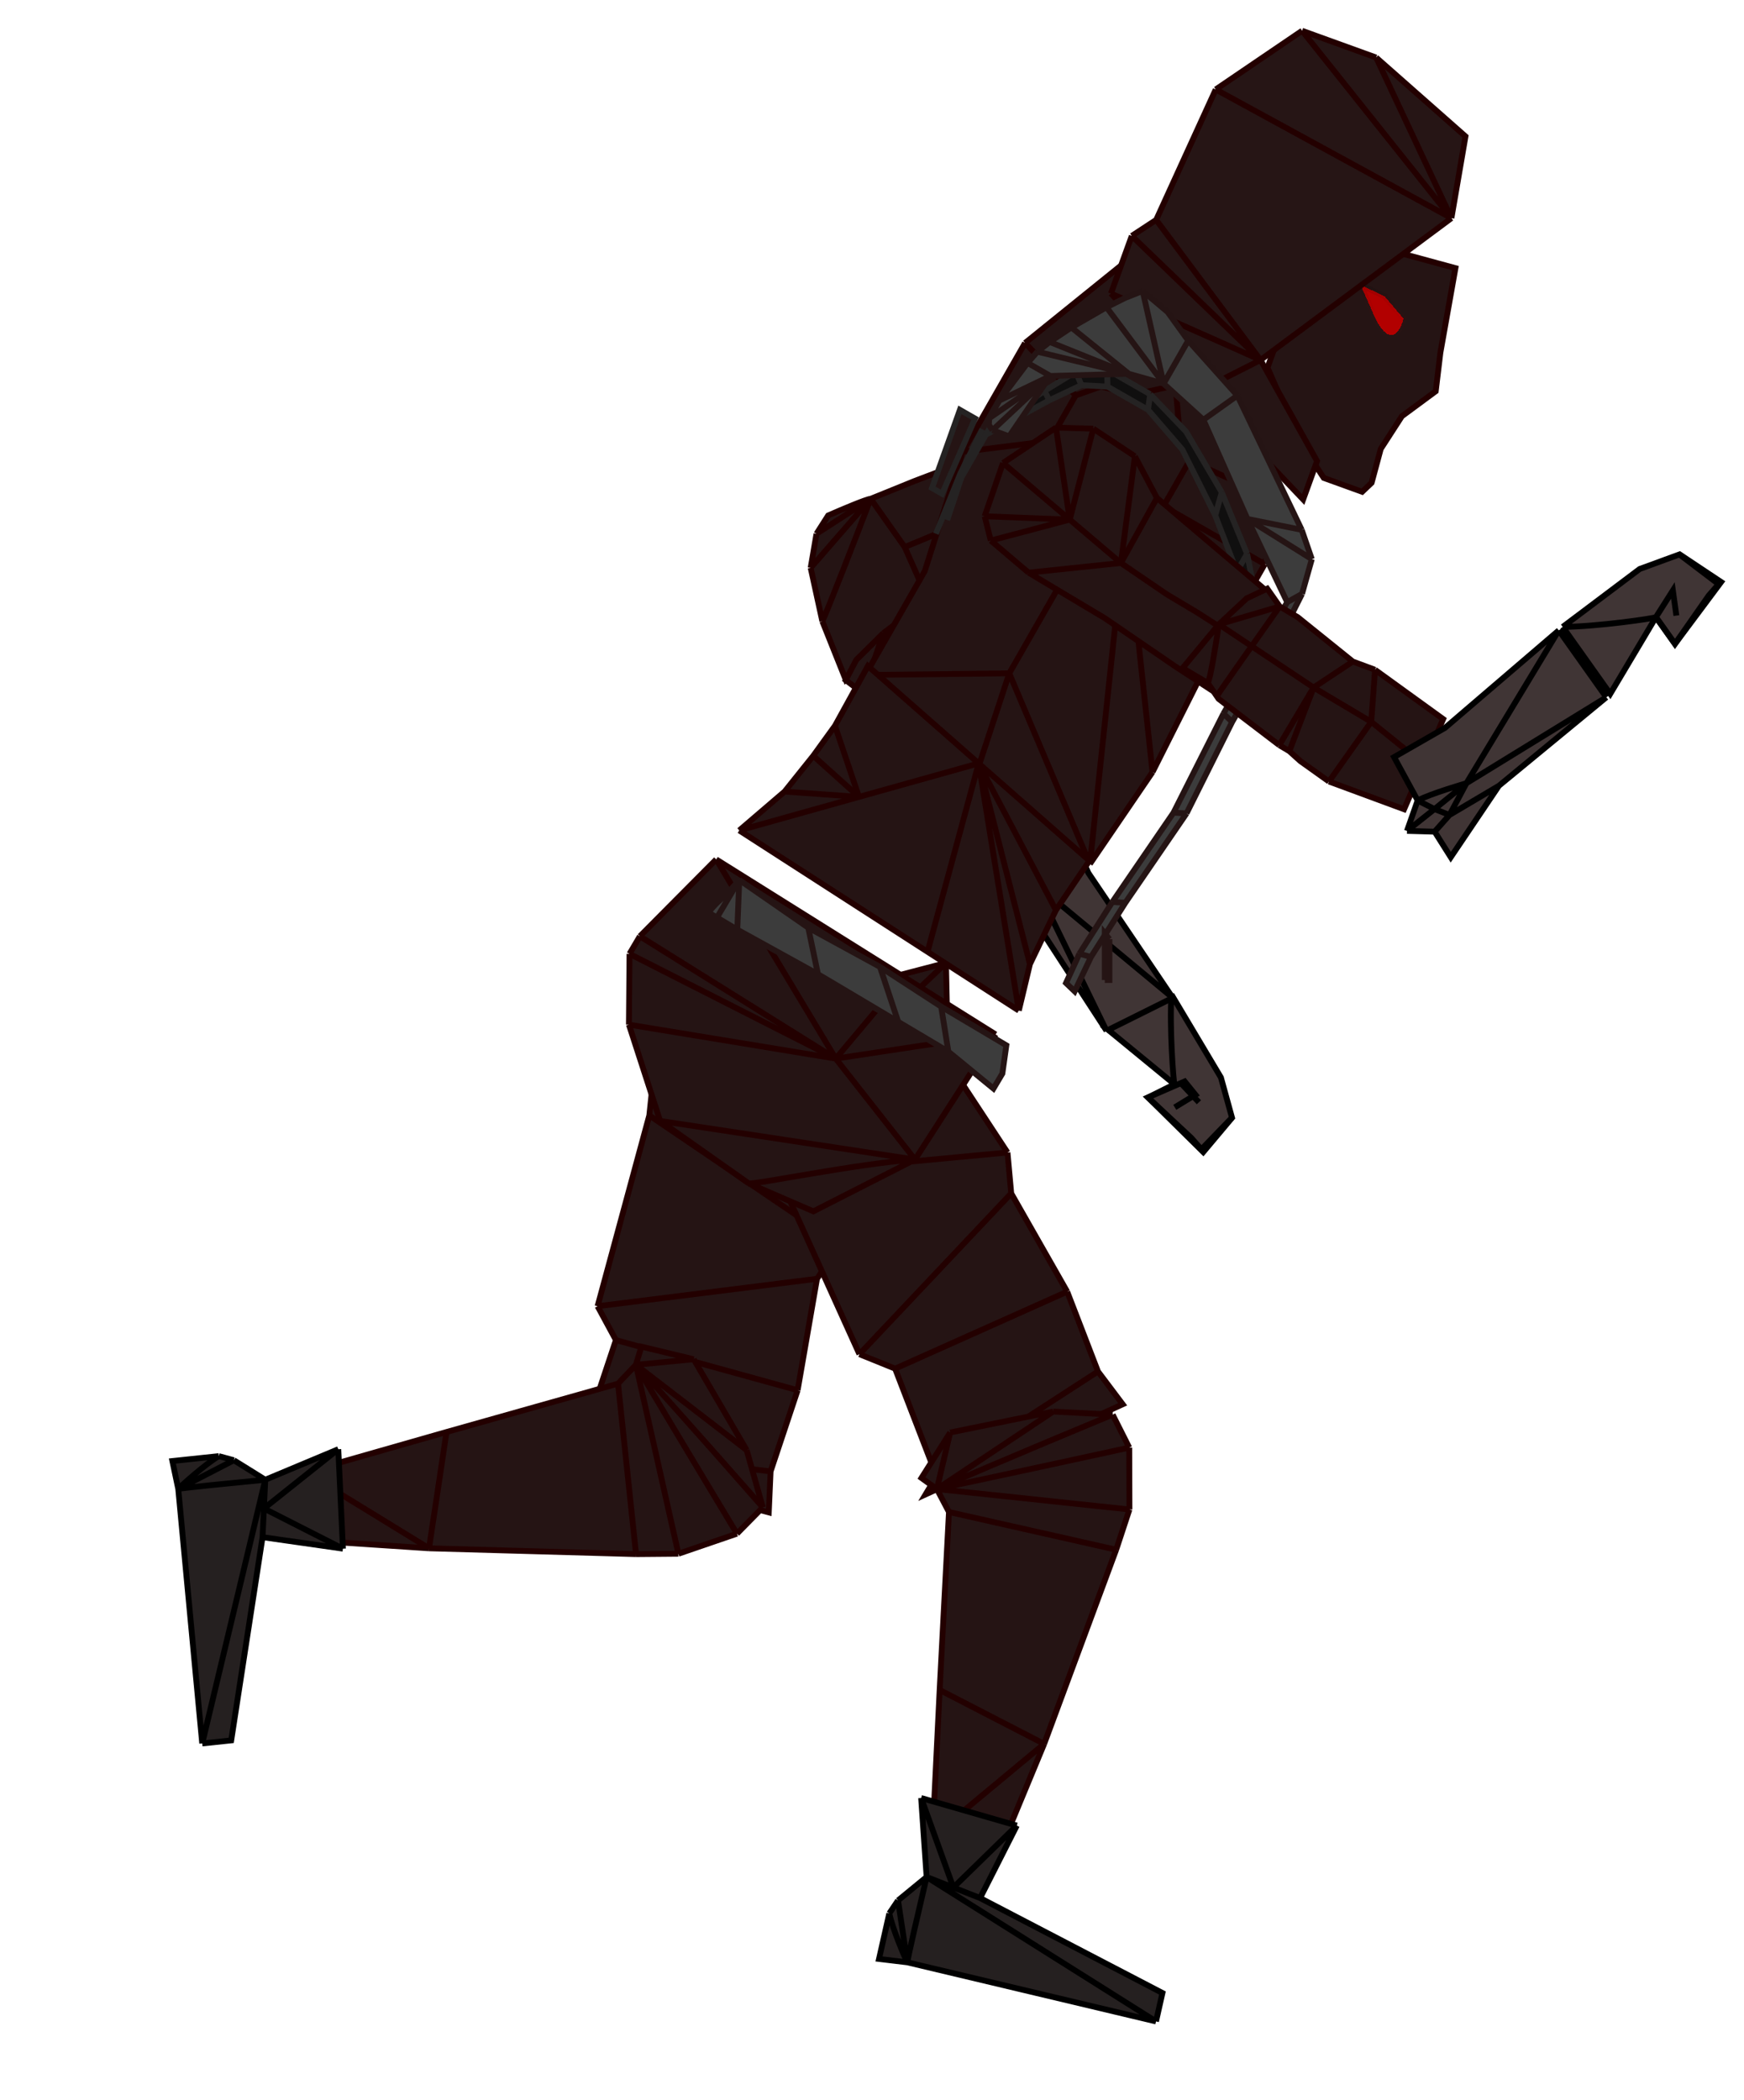 <svg width="299" height="360" viewBox="0 0 299 360" fill="none" xmlns="http://www.w3.org/2000/svg">
<path d="M131.802 259.266L132.114 252.236L136.75 238.324L140.07 219.218L144.038 213.406L146.039 194.986L156.577 181.633L110.415 164.5L110.415 170.993L112.006 184.699L111.322 191.209L102.452 223.922L105.595 229.726L99.355 248.453L95.899 249.68L131.802 259.266Z" fill="#251414"/>
<path d="M132.114 252.236L131.802 259.266L95.899 249.68L99.355 248.453M132.114 252.236L136.75 238.324M132.114 252.236L99.355 248.453M136.75 238.324L140.07 219.218M136.75 238.324L105.595 229.726M140.07 219.218L144.038 213.406M140.07 219.218L102.452 223.922M144.038 213.406L146.039 194.986M144.038 213.406L111.322 191.209M146.039 194.986L156.577 181.633M146.039 194.986L112.006 184.699M156.577 181.633L110.415 164.5L110.415 170.993L112.006 184.699M156.577 181.633L112.006 184.699M112.006 184.699L111.322 191.209M111.322 191.209L102.452 223.922M102.452 223.922L105.595 229.726M105.595 229.726L99.355 248.453" stroke="#230000"/>
<path d="M109.046 266.417L116.312 266.354L126.346 262.914L130.779 258.403L128.011 248.588L118.933 233.013L109.969 230.854L109.02 233.965L105.958 237.195L76.555 245.486L52.332 252.405L48.608 254.736L49.57 263.838L73.557 265.421L109.046 266.417Z" fill="#251414"/>
<path d="M49.57 263.838L48.608 254.736L52.332 252.405M49.57 263.838L52.332 252.405M49.57 263.838L73.557 265.421M109.046 266.417L116.312 266.354M109.046 266.417L73.557 265.421M109.046 266.417L105.958 237.195M116.312 266.354L109.02 233.965M116.312 266.354L126.346 262.914M109.02 233.965L105.958 237.195M109.02 233.965L109.969 230.854L118.933 233.013M109.02 233.965C115.174 244.357 126.346 262.914 126.346 262.914M109.02 233.965C116.206 241.771 130.779 258.403 130.779 258.403M109.02 233.965L128.011 248.588M109.02 233.965L118.933 233.013M105.958 237.195L76.555 245.486M76.555 245.486L52.332 252.405M76.555 245.486L73.557 265.421M52.332 252.405L73.557 265.421M126.346 262.914L130.779 258.403M130.779 258.403L128.011 248.588M128.011 248.588L118.933 233.013" stroke="#230000"/>
<path d="M29.553 250.46L30.562 255.249L34.669 298.874L39.642 298.349L45.011 263.513L58.794 265.483L57.998 248.433L45.479 253.672L40.097 250.324L37.509 249.619L29.553 250.46Z" fill="#252020"/>
<path d="M30.562 255.249L29.553 250.46L37.509 249.619M30.562 255.249L34.669 298.874M30.562 255.249C30.919 254.819 35.142 251.011 37.509 249.619M30.562 255.249L40.097 250.324M30.562 255.249C30.948 255.096 40.502 254.152 45.479 253.672M34.669 298.874L39.642 298.349L45.011 263.513M34.669 298.874L45.479 253.672M45.011 263.513L58.794 265.483M45.011 263.513L45.245 258.593M58.794 265.483L57.998 248.433M58.794 265.483L45.245 258.593M57.998 248.433L45.479 253.672M57.998 248.433L45.245 258.593M45.479 253.672L40.097 250.324M45.479 253.672L45.245 258.593M37.509 249.619L40.097 250.324" stroke="black"/>
<path d="M190.216 97.344L182.196 96.381L159.009 102.575L144.984 116.5L140.984 106.5L138.984 97.344L139.984 91.5L141.984 88.368C144.15 87.415 148.642 85.509 149.274 85.509L156.745 82.479L170.367 77.287L184.213 71L192.425 68.807L196.452 70.319L202.156 78.11L201.968 89.029L198.17 94.184L190.216 97.344Z" fill="#251414"/>
<path d="M182.196 96.381L190.216 97.344M182.196 96.381L159.009 102.575M182.196 96.381L176.554 84.95M176.554 84.95L167.634 88.368L162.095 90.882L155.108 93.784M176.554 84.95L190.216 97.344M176.554 84.95C177.224 84.771 182.225 83.435 187.664 81.982M176.554 84.95L184.213 71M190.216 97.344L198.17 94.184M198.17 94.184L201.968 89.029M198.17 94.184L187.664 81.982M202.156 78.11L201.968 89.029M202.156 78.11L196.452 70.319M202.156 78.11C199.232 78.891 191.641 80.92 187.664 81.982M201.968 89.029L187.664 81.982M155.108 93.784L159.009 102.575M155.108 93.784L149.274 85.509M159.009 102.575L144.984 116.5L140.984 106.5M196.452 70.319L192.425 68.807M196.452 70.319L187.664 81.982M192.425 68.807L184.213 71M192.425 68.807L187.664 81.982M184.213 71L170.367 77.287L156.745 82.479L149.274 85.509M149.274 85.509C148.642 85.509 144.15 87.415 141.984 88.368L139.984 91.5M149.274 85.509C146.844 91.84 141.784 104.9 140.984 106.5M149.274 85.509L138.984 97.344M149.274 85.509L139.984 91.5M139.984 91.5L138.984 97.344M138.984 97.344L140.984 106.5" stroke="#230000"/>
<path d="M174.308 123.443L177.607 128.48L181.842 141.54L173.985 144.581L166.129 147.622L158.154 135.611L156.894 131.745L149.676 122.008L147.961 118.843L144.996 116.582L146.803 113.129L151.442 108.539L159.18 102.638L161.572 107.05L163.768 108.682L164.21 109.011L171.724 119.725L172.677 121.484L174.308 123.443Z" fill="#251414"/>
<path d="M158.154 135.611L156.894 131.745M158.154 135.611L166.129 147.622L173.985 144.581M158.154 135.611L167.094 135.316M177.607 128.48L174.308 123.443L172.677 121.484M177.607 128.48L181.842 141.54L173.985 144.581M177.607 128.48L167.094 135.316M156.894 131.745L149.676 122.008L147.961 118.843M156.894 131.745L161.614 125.206M171.724 119.725L164.21 109.011L163.768 108.682M171.724 119.725L172.677 121.484M171.724 119.725C171.372 119.916 164.984 123.379 161.614 125.206M147.961 118.843L144.996 116.582L146.803 113.129L151.442 108.539M147.961 118.843L151.442 108.539M147.961 118.843C152.892 115.639 162.957 109.122 163.768 108.682M161.572 107.05L159.18 102.638L151.442 108.539M161.572 107.05C160.788 107.475 154.492 108.22 151.442 108.539M161.572 107.05L163.768 108.682M151.442 108.539L161.614 125.206M161.614 125.206L167.094 135.316M161.614 125.206L172.677 121.484M167.094 135.316L173.985 144.581" stroke="#230000"/>
<path d="M196.818 188.132L201.359 185.872L189.488 176.133L200.839 170.483L209.32 184.713L211.227 191.622L206.293 197.496L196.818 188.132Z" fill="#403535"/>
<path d="M201.359 185.872L196.818 188.132L206.293 197.496L211.227 191.622L209.32 184.713L200.839 170.483M201.359 185.872L189.488 176.133L200.839 170.483M201.359 185.872C201.175 185.515 200.483 176.063 200.839 170.483" stroke="black"/>
<path d="M211.178 191.635L205.972 197.028L204.254 195.081L196.818 188.132L203.106 185.388L204.951 187.671L201.409 189.825" stroke="black"/>
<path d="M202.45 185.68L205.546 188.958" stroke="black"/>
<path d="M172.27 143.552L175.186 143.012L182.457 140.514L186.604 149.661L201.061 171.052L189.71 176.701L176.637 156.611L165.645 146.64L169.953 144.81L172.27 143.552Z" fill="#403535"/>
<path d="M189.71 176.701L177.416 151.431M189.71 176.701L176.637 156.611M189.71 176.701L201.061 171.052M177.416 151.431C177.416 151.431 176.183 145.43 175.186 143.012M177.416 151.431L172.48 147.722M177.416 151.431L201.061 171.052M175.186 143.012L172.27 143.552L169.953 144.81M175.186 143.012L182.457 140.514L186.604 149.661L201.061 171.052M172.48 147.722L169.953 144.81M172.48 147.722L176.637 156.611M169.953 144.81L165.645 146.64L176.637 156.611" stroke="black"/>
<path d="M192.476 240.729L188.243 235.108L182.966 221.427L173.368 204.576L172.73 197.568L162.551 182.086L162.182 165.079L110.574 178.555L119.803 186.249L129.752 195.809L133.368 201.265L147.344 232.144L153.462 234.621L160.566 253.038L158.681 256.183L192.476 240.729Z" fill="#251414"/>
<path d="M188.243 235.108L192.476 240.729L158.681 256.183L160.566 253.038M188.243 235.108L182.966 221.427M188.243 235.108L160.566 253.038M182.966 221.427L173.368 204.576M182.966 221.427L153.462 234.621M173.368 204.576L172.73 197.568M173.368 204.576L147.344 232.144M172.73 197.568L162.551 182.086M172.73 197.568L133.368 201.265M162.551 182.086L162.182 165.079M162.551 182.086L129.752 195.809M162.182 165.079L110.574 178.555L119.803 186.249L129.752 195.809M162.182 165.079L129.752 195.809M129.752 195.809L133.368 201.265M133.368 201.265L147.344 232.144M147.344 232.144L153.462 234.621M153.462 234.621L160.566 253.038" stroke="#230000"/>
<path d="M191.361 265.665L193.637 258.765L193.603 248.158L190.757 242.51L180.573 241.977L162.906 245.569L157.981 253.363L160.622 255.262L162.697 259.199L161.099 289.707L159.867 314.869L160.878 319.144L169.806 321.158L179.013 298.952L191.361 265.665Z" fill="#251414"/>
<path d="M169.806 321.158L160.878 319.144L159.867 314.869M169.806 321.158L159.867 314.869M169.806 321.158L179.013 298.952M191.361 265.665L193.637 258.765M191.361 265.665L179.013 298.952M191.361 265.665L162.697 259.199M193.637 258.765L160.622 255.262M193.637 258.765L193.603 248.158M160.622 255.262L162.697 259.199M160.622 255.262L157.981 253.363L162.906 245.569M160.622 255.262C172.44 252.773 193.603 248.158 193.603 248.158M160.622 255.262C170.323 250.965 190.757 242.51 190.757 242.51M160.622 255.262L180.573 241.977M160.622 255.262L162.906 245.569M162.697 259.199L161.099 289.707M161.099 289.707L159.867 314.869M161.099 289.707L179.013 298.952M159.867 314.869L179.013 298.952M193.603 248.158L190.757 242.51M190.757 242.51L180.573 241.977M180.573 241.977L162.906 245.569" stroke="#230000"/>
<path d="M150.704 335.814L155.563 336.398L198.195 346.528L199.295 341.651L168.032 325.372L174.328 312.952L157.926 308.227L158.864 321.766L153.965 325.786L152.465 328.01L150.704 335.814Z" fill="#252020"/>
<path d="M155.563 336.398L150.704 335.814L152.465 328.01M155.563 336.398L198.195 346.528M155.563 336.398C155.271 335.922 153.023 330.699 152.465 328.01M155.563 336.398L153.965 325.786M155.563 336.398C155.543 335.983 157.719 326.633 158.864 321.766M198.195 346.528L199.295 341.651L168.032 325.372M198.195 346.528L158.864 321.766M168.032 325.372L174.328 312.952M168.032 325.372L163.448 323.569M174.328 312.952L157.926 308.227M174.328 312.952L163.448 323.569M157.926 308.227L158.864 321.766M157.926 308.227L163.448 323.569M158.864 321.766L153.965 325.786M158.864 321.766L163.448 323.569M152.465 328.01L153.965 325.786" stroke="black"/>
<path d="M107.925 163.518L109.703 160.503L122.792 147.326L155.008 167.503L170.693 177.327L156.874 198.781L139.447 207.657L128.349 202.852L113.178 192.16L107.824 175.65L107.925 163.518Z" fill="#251414"/>
<path d="M107.925 163.518L109.703 160.503M107.925 163.518L107.824 175.65M107.925 163.518L143.283 181.475M109.703 160.503L122.792 147.326M109.703 160.503L143.283 181.475M122.792 147.326L155.008 167.503M122.792 147.326L143.283 181.475M156.874 198.781L170.693 177.327M156.874 198.781L139.447 207.657L128.349 202.852M156.874 198.781L143.283 181.475M156.874 198.781C147.211 199.418 129.089 203.172 128.349 202.852M156.874 198.781L113.178 192.16M170.693 177.327L155.008 167.503M170.693 177.327L143.283 181.475M128.349 202.852L113.178 192.16M107.824 175.65L113.178 192.16M107.824 175.65L143.283 181.475M155.008 167.503L143.283 181.475" stroke="#230000"/>
<path d="M201.534 66.063L218.903 85.726L216.836 96.708L205.911 115.803L197.592 132.358L186.855 148.104L167.607 131.908L148.359 115.711L158.539 97.918L165.062 77.455L175.738 58.794L192.862 44.973L201.534 66.063Z" fill="#251414"/>
<path d="M201.534 66.063L218.903 85.726M201.534 66.063L192.862 44.973M201.534 66.063L194.277 67.672M201.534 66.063L202.212 73.94M218.903 85.726L216.836 96.708M218.903 85.726L203.946 78.964M216.836 96.708L205.911 115.803M216.836 96.708L199.476 86.776M197.592 132.358L186.855 148.104M197.592 132.358L205.911 115.803M197.592 132.358L193.025 89.997M186.855 148.104L193.025 89.997M186.855 148.104L167.607 131.908M186.855 148.104L173.032 115.426M148.359 115.711L158.539 97.918L165.062 77.455M148.359 115.711L167.607 131.908M148.359 115.711L173.032 115.426M192.862 44.973L175.738 58.794M192.862 44.973L188.758 66.243M165.062 77.455L175.738 58.794M165.062 77.455L179.947 75.603M175.738 58.794L184.416 67.791M205.911 115.803L193.025 89.997M179.947 75.603L179.571 82.3L182.855 87.635L187.433 90.255M179.947 75.603L184.416 67.791M194.277 67.672L188.758 66.243M194.277 67.672L198.855 70.291L202.212 73.94M188.758 66.243L184.416 67.791M202.212 73.94L203.946 78.964M203.946 78.964L199.476 86.776M199.476 86.776L193.025 89.997M193.025 89.997L187.433 90.255M187.433 90.255L173.032 115.426M167.607 131.908L173.032 115.426" stroke="#230000"/>
<path d="M176.574 165.283L174.671 173.244L159.022 163.159L126.743 142.357L134.521 135.692L139.43 129.562L143.151 124.417L148.797 114.175L167.787 130.866L186.777 147.556L181.031 156.027L176.574 165.283Z" fill="#251414"/>
<path d="M126.743 142.357L134.521 135.692M126.743 142.357L159.022 163.159M126.743 142.357L147.265 136.611M174.671 173.244L176.574 165.283M174.671 173.244L159.022 163.159M174.671 173.244L167.787 130.866M176.574 165.283L181.031 156.027M176.574 165.283L167.787 130.866M181.031 156.027L186.777 147.556L167.787 130.866M181.031 156.027L167.787 130.866M134.521 135.692L139.43 129.562M134.521 135.692L147.265 136.611M143.151 124.417L148.797 114.175L167.787 130.866M143.151 124.417L139.43 129.562M143.151 124.417L147.265 136.611M139.43 129.562L147.265 136.611M167.787 130.866L159.022 163.159M167.787 130.866L147.265 136.611" stroke="#230000"/>
<g filter="url(#filter0_d_169_357)">
<path d="M169.034 70.512L169.779 69.21L179.085 63.013L184.42 59.728L189.816 59.359L197.194 63.58L203.33 69.971L209.465 80.393L213.8 90.939L215.903 101.358L213.917 104.83L212.062 93.976L208.346 84.362L202.708 73.072L196.82 66.247L189.876 62.274L185.411 62.024L179.89 64.626L169.034 70.512Z" fill="#100F0F"/>
<path d="M166.303 75.285L169.779 69.21L179.085 63.013M166.303 75.285L169.034 70.512L179.89 64.626M166.303 75.285L164.813 77.889L162.391 85.144M196.82 66.247L197.194 63.58M196.82 66.247L189.876 62.274M196.82 66.247L202.708 73.072L208.346 84.362M197.194 63.58L189.816 59.359M197.194 63.58L203.33 69.971L209.465 80.393M209.465 80.393L208.346 84.362M209.465 80.393L213.8 90.939M208.346 84.362L212.062 93.976M189.876 62.274L189.816 59.359M189.876 62.274L185.411 62.024M213.8 90.939L215.903 101.358L213.917 104.83L212.062 93.976M213.8 90.939L212.062 93.976M189.816 59.359L184.42 59.728M179.085 63.013L184.42 59.728M179.085 63.013L179.89 64.626M179.89 64.626L185.411 62.024M184.42 59.728L185.411 62.024" stroke="#252323"/>
</g>
<g filter="url(#filter1_d_169_357)">
<path d="M160.467 87.5L164.628 77.207L168.415 69.581" stroke="#252323"/>
</g>
<path d="M161.523 84.648L159.787 83.654L164.569 70.261L167.173 71.751L161.523 84.648Z" fill="#251414" stroke="#252323"/>
<g style="mix-blend-mode:darken" filter="url(#filter2_di_169_357)">
<path d="M219.839 64.656L214.306 52.021L222.809 28.511L246.528 34.963L243.948 49.449L243.148 56.071L237.346 60.353L233.724 65.956L232.154 71.768L230.533 73.308L223.951 70.928L219.839 64.656Z" fill="#251414"/>
<path d="M219.839 64.656L214.306 52.021L222.809 28.511L246.528 34.963L243.948 49.449L243.148 56.071L237.346 60.353L233.724 65.956L232.154 71.768L230.533 73.308L223.951 70.928L219.839 64.656Z" stroke="#230000"/>
</g>
<g filter="url(#filter3_dd_169_357)">
<path d="M238.99 49.325C237.076 50.216 235.273 45.396 235.273 45.396L233.242 40.827L237.405 42.806L240.634 46.623C240.634 46.623 240.11 48.803 238.99 49.325Z" fill="#B20000" shape-rendering="crispEdges"/>
<path d="M238.99 49.325C237.076 50.216 235.273 45.396 235.273 45.396L233.242 40.827L237.405 42.806L240.634 46.623C240.634 46.623 240.11 48.803 238.99 49.325Z" stroke="url(#paint0_linear_169_357)" shape-rendering="crispEdges"/>
</g>
<path d="M248.839 37.394L216.117 61.714L225.802 79.041L223.421 85.624L205.703 66.987L190.466 50.311L194.038 40.437L198.219 37.696L208.432 15.336L223.238 5.272L235.933 9.863L251.25 23.378L248.839 37.394Z" fill="#261515"/>
<path d="M216.117 61.714L248.839 37.394M216.117 61.714L225.802 79.041L223.421 85.624L205.703 66.987M216.117 61.714L190.466 50.311M216.117 61.714L194.038 40.437M216.117 61.714L198.219 37.696M216.117 61.714L205.703 66.987M248.839 37.394L208.432 15.336M248.839 37.394L223.238 5.272M248.839 37.394L235.933 9.863M248.839 37.394L251.25 23.378L235.933 9.863M235.933 9.863L223.238 5.272M223.238 5.272L208.432 15.336M208.432 15.336L198.219 37.696M198.219 37.696L194.038 40.437M194.038 40.437L190.466 50.311M190.466 50.311L205.703 66.987" stroke="#230000"/>
<g filter="url(#filter4_d_169_357)">
<path d="M173.008 70.802L170.156 69.746L169.536 68.816L169.599 67.699L171.337 64.661L176.178 58.214L177.853 56.292L179.963 54.619L183.685 52.14L189.702 48.67L192.928 47.06L195.906 45.883L200.183 49.482L203.715 54.383L212.145 63.814L223.172 86.829L224.906 91.853L223.228 97.806L218.945 106.3L211.248 119.754L203.425 135.44L192.936 150.753L187.04 160.052L184.246 165.942L182.759 164.515L185.056 159.493L190.704 150.628L201.193 135.315L209.76 118.326L217.705 104.439L220.685 99.231L213.87 84.963L206.313 67.966L199.494 61.761L193.542 60.084L180.084 60.449L173.008 70.802Z" fill="#3C3C3C"/>
<path d="M170.156 69.746L173.008 70.802L180.084 60.449M170.156 69.746L169.536 68.816L169.599 67.699M170.156 69.746L180.084 60.449M169.599 67.699L171.337 64.661M169.599 67.699L180.084 60.449M171.337 64.661L176.178 58.214M171.337 64.661L180.084 60.449M176.178 58.214L177.853 56.292M176.178 58.214L180.084 60.449M177.853 56.292L179.963 54.619M177.853 56.292L193.542 60.084M179.963 54.619L183.685 52.14M179.963 54.619L193.542 60.084M195.906 45.883L199.494 61.761M195.906 45.883L192.928 47.06L189.702 48.67M195.906 45.883L200.183 49.482L203.715 54.383M212.145 63.814L223.172 86.829M212.145 63.814L203.715 54.383M212.145 63.814L206.313 67.966M223.172 86.829L224.906 91.853M223.172 86.829L213.87 84.963M224.906 91.853L223.228 97.806M224.906 91.853L213.87 84.963M223.228 97.806L218.945 106.3M223.228 97.806L220.685 99.231M218.945 106.3L211.248 119.754M218.945 106.3L217.705 104.439M209.76 118.326L217.705 104.439M209.76 118.326L201.193 135.315M209.76 118.326L211.248 119.754M217.705 104.439L220.685 99.231M220.685 99.231L213.87 84.963M206.313 67.966L199.494 61.761M206.313 67.966L213.87 84.963M199.494 61.761L193.542 60.084M199.494 61.761L189.702 48.67M199.494 61.761L203.715 54.383M193.542 60.084L180.084 60.449M193.542 60.084L183.685 52.14M183.685 52.14L189.702 48.67M185.056 159.493L182.759 164.515L184.246 165.942L187.04 160.052M185.056 159.493L190.704 150.628M185.056 159.493L187.04 160.052M187.04 160.052L192.936 150.753M190.704 150.628L201.193 135.315M190.704 150.628L192.936 150.753M201.193 135.315L203.425 135.44M192.936 150.753L203.425 135.44M203.425 135.44L211.248 119.754" stroke="#251414"/>
</g>
<g filter="url(#filter5_d_169_357)">
<g filter="url(#filter6_d_169_357)">
<path d="M121.495 148.449C121.903 147.761 123.476 146.136 124.397 145.52L126.75 142.847L138.57 151.03L150.863 157.749L161.355 164.561L172.533 171.199L171.854 176.03L170.323 178.61L162.591 172.273L153.993 167.167L140.236 158.997L126.404 151.364L122.92 149.295L121.495 148.449Z" fill="#3C3C3C"/>
<path d="M126.75 142.847L124.397 145.52C123.476 146.136 121.903 147.761 121.495 148.449L122.92 149.295M126.75 142.847L138.57 151.03M126.75 142.847L126.404 151.364M126.75 142.847L122.92 149.295M126.404 151.364L122.92 149.295M126.404 151.364L140.236 158.997M153.993 167.167L140.236 158.997M153.993 167.167L162.591 172.273M153.993 167.167L150.863 157.749M150.863 157.749L138.57 151.03M150.863 157.749L161.355 164.561M140.236 158.997L138.57 151.03M161.355 164.561L172.533 171.199L171.854 176.03L170.323 178.61L162.591 172.273M161.355 164.561L162.591 172.273" stroke="#251414"/>
</g>
<path d="M190.209 164H189.409V156L190.209 157V164Z" fill="#1F1F1F"/>
<path d="M189.409 164H190.209V157M189.409 164V156L190.209 157M189.409 164C189.409 163.619 189.876 160.175 190.209 157" stroke="#251414"/>
</g>
<path d="M194.573 78.223L198.352 85.362L216.654 100.887L211.653 109.102L208.177 118.611L201.429 114.198L189.401 105.963L176.345 98.167L169.863 92.668L168.811 88.498L171.963 79.37L181.043 73.303L187.444 73.487L194.573 78.223Z" fill="#251414"/>
<path d="M198.352 85.362L194.573 78.223M198.352 85.362L216.654 100.887L211.653 109.102M198.352 85.362L192.173 96.512M192.173 96.512L200.064 101.894L205.287 105.013L211.653 109.102M192.173 96.512L194.573 78.223M192.173 96.512C191.644 96.064 187.696 92.715 183.402 89.073M192.173 96.512L176.345 98.167M194.573 78.223L187.444 73.487M187.444 73.487L181.043 73.303M187.444 73.487L183.402 89.073M171.963 79.37L181.043 73.303M171.963 79.37L168.811 88.498M171.963 79.37C174.271 81.328 180.264 86.411 183.402 89.073M181.043 73.303L183.402 89.073M211.653 109.102L208.177 118.611L201.429 114.198L189.401 105.963L176.345 98.167M168.811 88.498L169.863 92.668M168.811 88.498L183.402 89.073M169.863 92.668L176.345 98.167M169.863 92.668L183.402 89.073" stroke="#230000"/>
<path d="M222.941 130.474L227.842 133.971L240.722 138.726L244.075 130.997L247.427 123.268L235.746 114.82L231.933 113.406L222.492 105.804L219.399 103.964L217.258 100.911L213.735 102.578L208.963 107.03L202.758 114.526L207.071 117.093L208.614 119.352L208.925 119.807L219.33 127.743L221.049 128.766L222.941 130.474Z" fill="#251414"/>
<path d="M235.746 114.82L231.933 113.406M235.746 114.82L247.427 123.268L244.075 130.997M235.746 114.82L235.093 123.74M227.842 133.971L222.941 130.474L221.049 128.766M227.842 133.971L240.722 138.726L244.075 130.997M227.842 133.971L235.093 123.74M231.933 113.406L222.492 105.804L219.399 103.964M231.933 113.406L225.21 117.86M219.33 127.743L208.925 119.807L208.614 119.352M219.33 127.743L221.049 128.766M219.33 127.743C219.534 127.399 223.25 121.155 225.21 117.86M219.399 103.964L217.258 100.911L213.735 102.578L208.963 107.03M219.399 103.964L208.963 107.03M219.399 103.964C216 108.763 209.085 118.559 208.614 119.352M207.071 117.093L202.758 114.526L208.963 107.03M207.071 117.093C207.527 116.326 208.522 110.065 208.963 107.03M207.071 117.093L208.614 119.352M208.963 107.03L225.21 117.86M225.21 117.86L235.093 123.74M225.21 117.86L221.049 128.766M235.093 123.74L244.075 130.997" stroke="#230000"/>
<path d="M287.161 110.384L283.902 105.793L276.067 118.944L267.92 107.466L281.118 97.538L287.963 95.033L295.077 99.772L287.161 110.384Z" fill="#403535"/>
<path d="M283.902 105.793L287.161 110.384L295.077 99.772L287.963 95.033L281.118 97.538L267.92 107.466M283.902 105.793L276.067 118.944L267.92 107.466M283.902 105.793C283.566 106.012 273.822 107.43 267.92 107.466" stroke="black"/>
<path d="M287.987 95.084L294.652 100.143L292.956 102.085L287.161 110.385L285.206 107.63L283.902 105.793L286.807 101.22L287.405 105.529" stroke="black"/>
<path d="M241.22 142.438L243.051 137.22L239.005 129.786L247.746 124.771L267.25 108.057L275.396 119.535L256.979 134.703L248.727 146.95L245.963 142.571L241.22 142.438Z" fill="#403535"/>
<path d="M275.396 119.535L251.411 134.267M275.396 119.535L256.979 134.703M275.396 119.535L267.25 108.057M251.411 134.267C251.411 134.267 245.382 135.999 243.051 137.22M251.411 134.267L248.509 139.71M251.411 134.267L245.943 138.695M251.411 134.267L267.25 108.057M241.22 142.438L243.051 137.22M241.22 142.438L245.943 138.695M241.22 142.438L245.963 142.571M243.051 137.22L239.005 129.786L247.746 124.771L267.25 108.057M243.051 137.22L245.943 138.695M245.943 138.695L248.509 139.71M248.509 139.71L245.963 142.571M248.509 139.71L256.979 134.703M245.963 142.571L248.727 146.95L256.979 134.703" stroke="black"/>
<defs>
<filter id="filter0_d_169_357" x="157.917" y="58.85" width="62.514" height="55.438" filterUnits="userSpaceOnUse" color-interpolation-filters="sRGB">
<feFlood flood-opacity="0" result="BackgroundImageFix"/>
<feColorMatrix in="SourceAlpha" type="matrix" values="0 0 0 0 0 0 0 0 0 0 0 0 0 0 0 0 0 0 127 0" result="hardAlpha"/>
<feOffset dy="4"/>
<feGaussianBlur stdDeviation="2"/>
<feComposite in2="hardAlpha" operator="out"/>
<feColorMatrix type="matrix" values="0 0 0 0 0 0 0 0 0 0 0 0 0 0 0 0 0 0 0.25 0"/>
<feBlend mode="normal" in2="BackgroundImageFix" result="effect1_dropShadow_169_357"/>
<feBlend mode="normal" in="SourceGraphic" in2="effect1_dropShadow_169_357" result="shape"/>
</filter>
<filter id="filter1_d_169_357" x="156.003" y="69.359" width="16.859" height="26.329" filterUnits="userSpaceOnUse" color-interpolation-filters="sRGB">
<feFlood flood-opacity="0" result="BackgroundImageFix"/>
<feColorMatrix in="SourceAlpha" type="matrix" values="0 0 0 0 0 0 0 0 0 0 0 0 0 0 0 0 0 0 127 0" result="hardAlpha"/>
<feOffset dy="4"/>
<feGaussianBlur stdDeviation="2"/>
<feComposite in2="hardAlpha" operator="out"/>
<feColorMatrix type="matrix" values="0 0 0 0 0 0 0 0 0 0 0 0 0 0 0 0 0 0 0.25 0"/>
<feBlend mode="normal" in2="BackgroundImageFix" result="effect1_dropShadow_169_357"/>
<feBlend mode="normal" in="SourceGraphic" in2="effect1_dropShadow_169_357" result="shape"/>
</filter>
<filter id="filter2_di_169_357" x="209.768" y="24.907" width="41.333" height="54.276" filterUnits="userSpaceOnUse" color-interpolation-filters="sRGB">
<feFlood flood-opacity="0" result="BackgroundImageFix"/>
<feColorMatrix in="SourceAlpha" type="matrix" values="0 0 0 0 0 0 0 0 0 0 0 0 0 0 0 0 0 0 127 0" result="hardAlpha"/>
<feOffset dy="1"/>
<feGaussianBlur stdDeviation="2"/>
<feComposite in2="hardAlpha" operator="out"/>
<feColorMatrix type="matrix" values="0 0 0 0 1 0 0 0 0 1 0 0 0 0 1 0 0 0 1 0"/>
<feBlend mode="normal" in2="BackgroundImageFix" result="effect1_dropShadow_169_357"/>
<feBlend mode="normal" in="SourceGraphic" in2="effect1_dropShadow_169_357" result="shape"/>
<feColorMatrix in="SourceAlpha" type="matrix" values="0 0 0 0 0 0 0 0 0 0 0 0 0 0 0 0 0 0 127 0" result="hardAlpha"/>
<feOffset dx="3" dy="10"/>
<feGaussianBlur stdDeviation="2.65"/>
<feComposite in2="hardAlpha" operator="arithmetic" k2="-1" k3="1"/>
<feColorMatrix type="matrix" values="0 0 0 0 0 0 0 0 0 0 0 0 0 0 0 0 0 0 0.25 0"/>
<feBlend mode="normal" in2="shape" result="effect2_innerShadow_169_357"/>
</filter>
<filter id="filter3_dd_169_357" x="228.236" y="39.795" width="16.944" height="18.14" filterUnits="userSpaceOnUse" color-interpolation-filters="sRGB">
<feFlood flood-opacity="0" result="BackgroundImageFix"/>
<feColorMatrix in="SourceAlpha" type="matrix" values="0 0 0 0 0 0 0 0 0 0 0 0 0 0 0 0 0 0 127 0" result="hardAlpha"/>
<feOffset dy="4"/>
<feGaussianBlur stdDeviation="2"/>
<feComposite in2="hardAlpha" operator="out"/>
<feColorMatrix type="matrix" values="0 0 0 0 0 0 0 0 0 0 0 0 0 0 0 0 0 0 0.25 0"/>
<feBlend mode="normal" in2="BackgroundImageFix" result="effect1_dropShadow_169_357"/>
<feColorMatrix in="SourceAlpha" type="matrix" values="0 0 0 0 0 0 0 0 0 0 0 0 0 0 0 0 0 0 127 0" result="hardAlpha"/>
<feOffset dy="4"/>
<feGaussianBlur stdDeviation="2"/>
<feComposite in2="hardAlpha" operator="out"/>
<feColorMatrix type="matrix" values="0 0 0 0 0 0 0 0 0 0 0 0 0 0 0 0 0 0 0.25 0"/>
<feBlend mode="normal" in2="effect1_dropShadow_169_357" result="effect2_dropShadow_169_357"/>
<feBlend mode="normal" in="SourceGraphic" in2="effect2_dropShadow_169_357" result="shape"/>
</filter>
<filter id="filter4_d_169_357" x="165.028" y="45.308" width="64.402" height="129.475" filterUnits="userSpaceOnUse" color-interpolation-filters="sRGB">
<feFlood flood-opacity="0" result="BackgroundImageFix"/>
<feColorMatrix in="SourceAlpha" type="matrix" values="0 0 0 0 0 0 0 0 0 0 0 0 0 0 0 0 0 0 127 0" result="hardAlpha"/>
<feOffset dy="4"/>
<feGaussianBlur stdDeviation="2"/>
<feComposite in2="hardAlpha" operator="out"/>
<feColorMatrix type="matrix" values="0 0 0 0 0 0 0 0 0 0 0 0 0 0 0 0 0 0 0.25 0"/>
<feBlend mode="normal" in2="BackgroundImageFix" result="effect1_dropShadow_169_357"/>
<feBlend mode="normal" in="SourceGraphic" in2="effect1_dropShadow_169_357" result="shape"/>
</filter>
<filter id="filter5_d_169_357" x="116.809" y="142.182" width="77.9" height="45.183" filterUnits="userSpaceOnUse" color-interpolation-filters="sRGB">
<feFlood flood-opacity="0" result="BackgroundImageFix"/>
<feColorMatrix in="SourceAlpha" type="matrix" values="0 0 0 0 0 0 0 0 0 0 0 0 0 0 0 0 0 0 127 0" result="hardAlpha"/>
<feOffset dy="4"/>
<feGaussianBlur stdDeviation="2"/>
<feComposite in2="hardAlpha" operator="out"/>
<feColorMatrix type="matrix" values="0 0 0 0 0 0 0 0 0 0 0 0 0 0 0 0 0 0 0.25 0"/>
<feBlend mode="normal" in2="BackgroundImageFix" result="effect1_dropShadow_169_357"/>
<feBlend mode="normal" in="SourceGraphic" in2="effect1_dropShadow_169_357" result="shape"/>
</filter>
<filter id="filter6_d_169_357" x="116.809" y="142.182" width="60.265" height="45.183" filterUnits="userSpaceOnUse" color-interpolation-filters="sRGB">
<feFlood flood-opacity="0" result="BackgroundImageFix"/>
<feColorMatrix in="SourceAlpha" type="matrix" values="0 0 0 0 0 0 0 0 0 0 0 0 0 0 0 0 0 0 127 0" result="hardAlpha"/>
<feOffset dy="4"/>
<feGaussianBlur stdDeviation="2"/>
<feComposite in2="hardAlpha" operator="out"/>
<feColorMatrix type="matrix" values="0 0 0 0 0 0 0 0 0 0 0 0 0 0 0 0 0 0 0.25 0"/>
<feBlend mode="normal" in2="BackgroundImageFix" result="effect1_dropShadow_169_357"/>
<feBlend mode="normal" in="SourceGraphic" in2="effect1_dropShadow_169_357" result="shape"/>
</filter>
<linearGradient id="paint0_linear_169_357" x1="244.46" y1="43.396" x2="242.707" y2="51.05" gradientUnits="userSpaceOnUse">
<stop stop-opacity="0.1"/>
<stop offset="1" stop-color="#FF0000" stop-opacity="0"/>
<stop offset="1" stop-color="#FF0000" stop-opacity="0"/>
</linearGradient>
</defs>
</svg>
